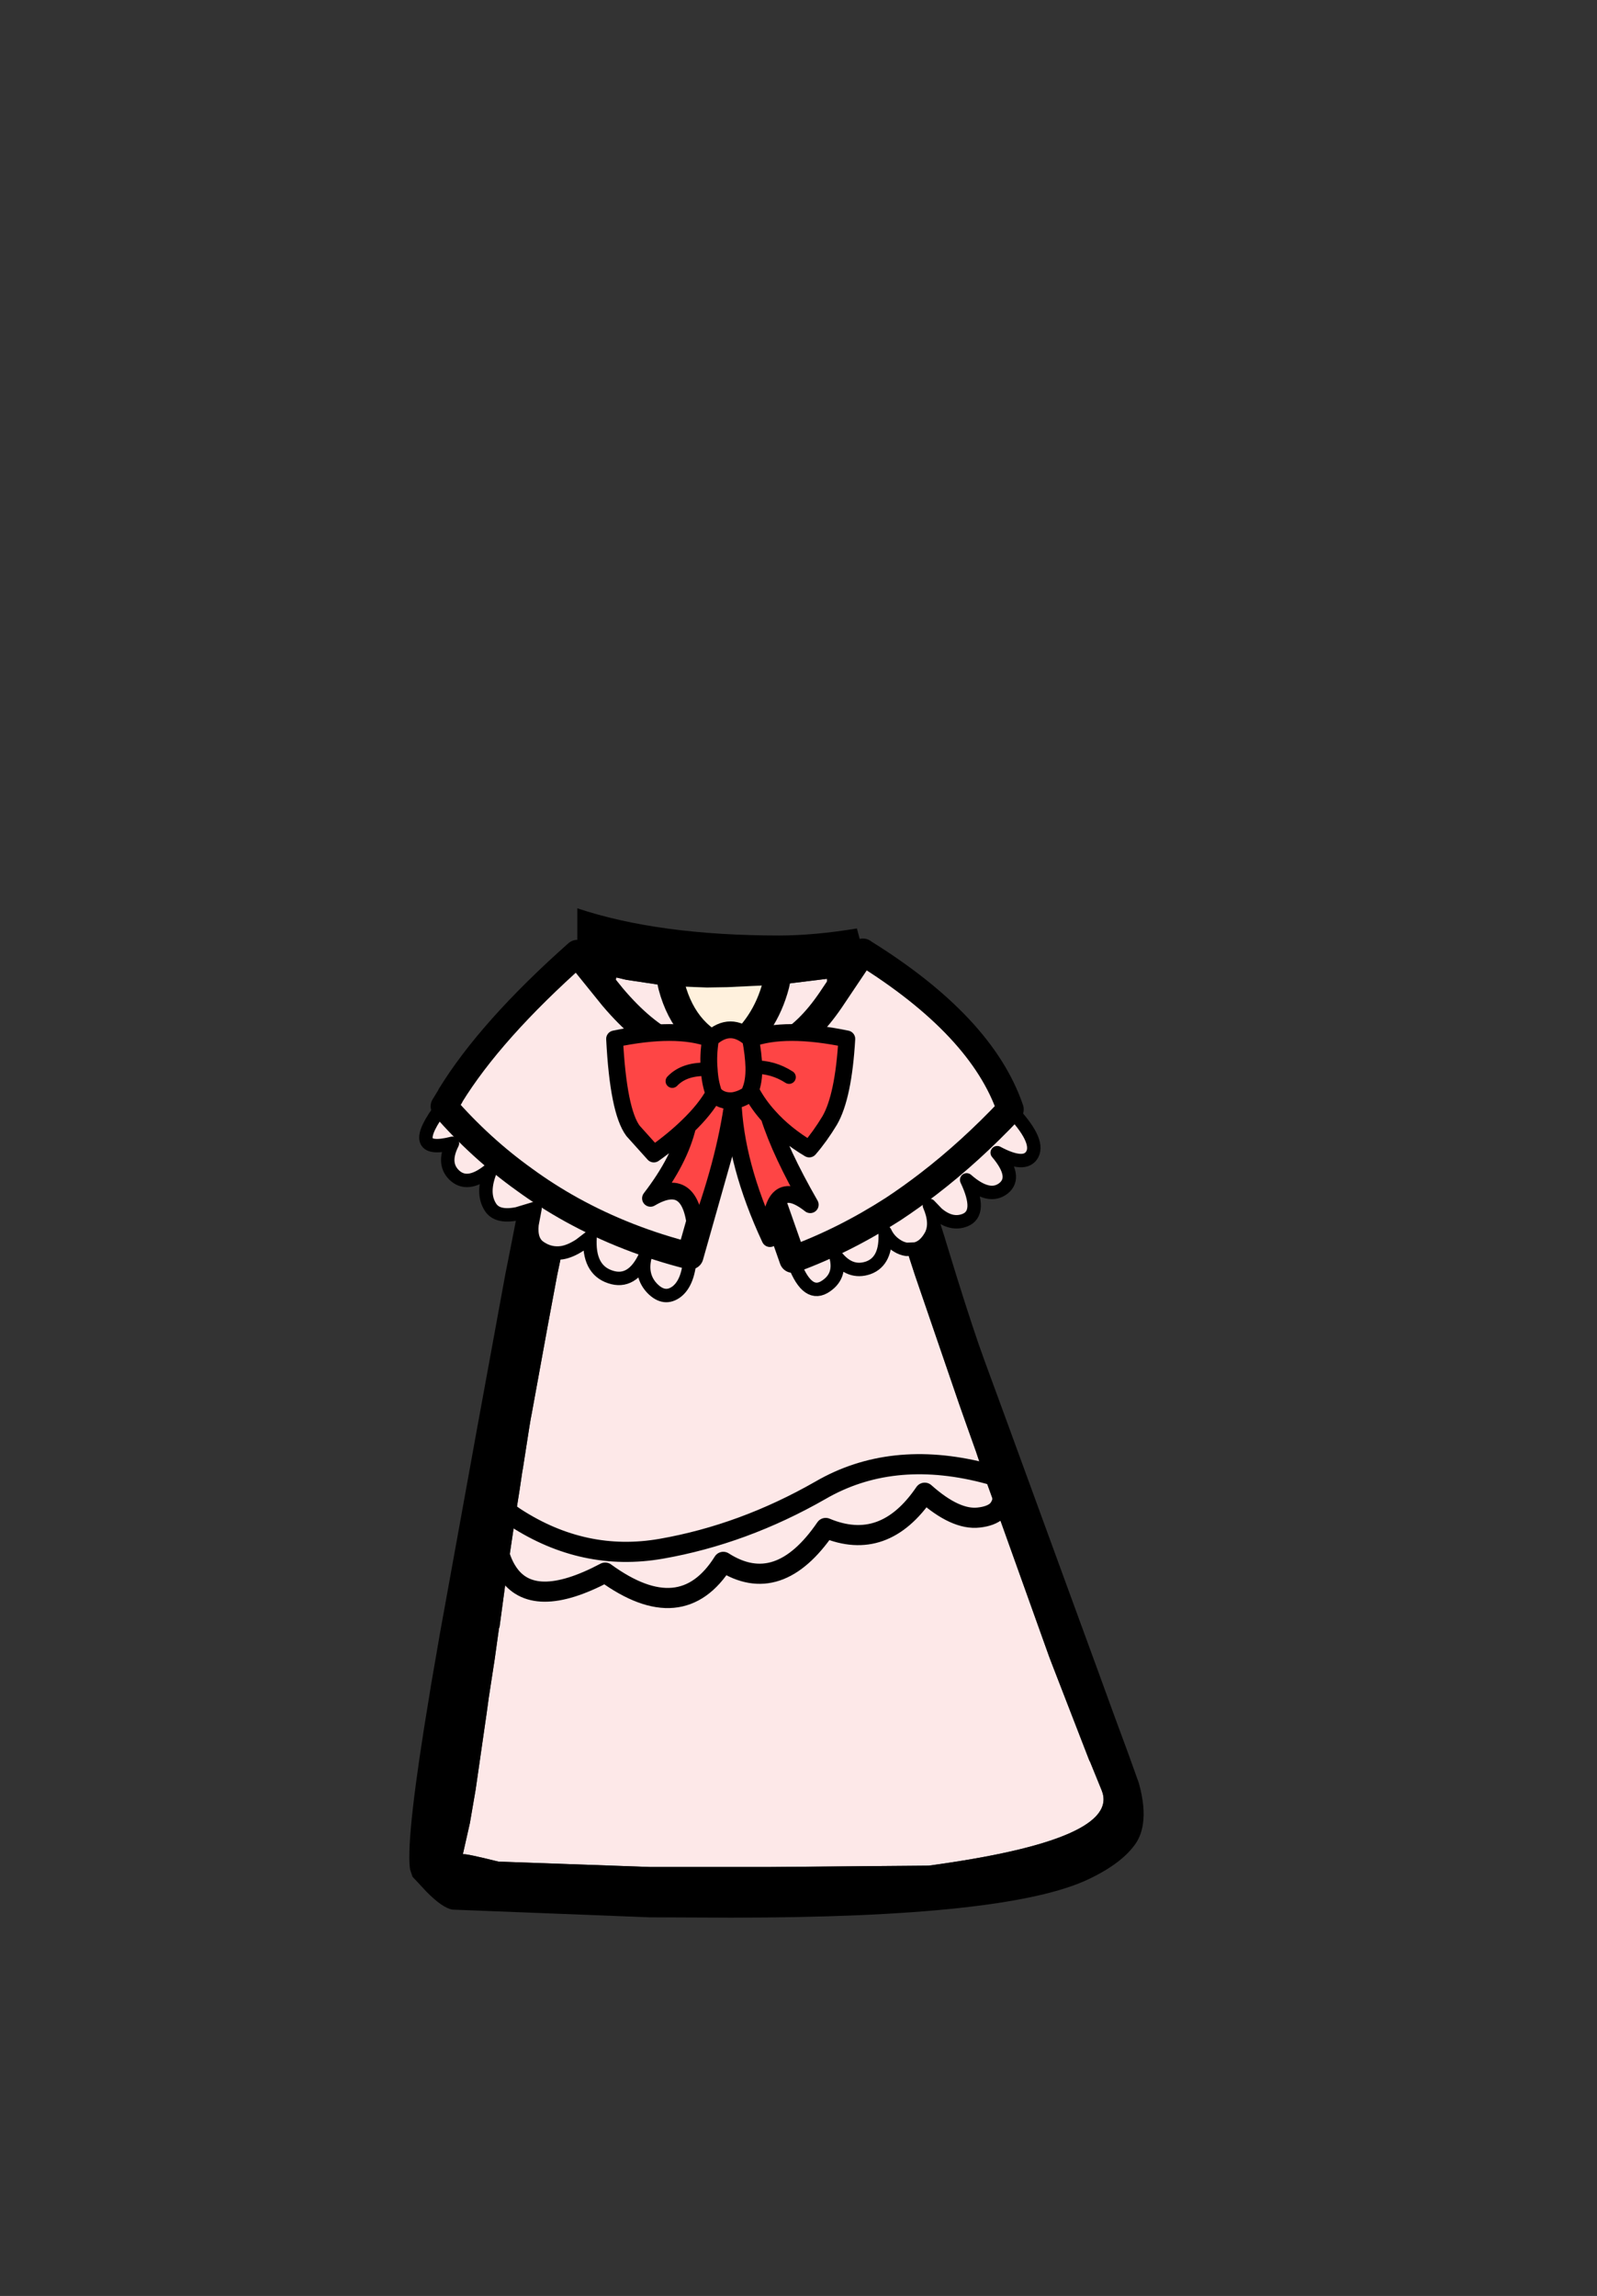 <?xml version="1.0" encoding="UTF-8" standalone="no"?>
<svg xmlns:xlink="http://www.w3.org/1999/xlink" height="342.0px" width="237.9px" xmlns="http://www.w3.org/2000/svg">
  <rect width="100%" height="100%" fill="#333333" stroke="none"/>
  <g transform="matrix(1, 0, 0, 1, 118.05, 273.9)">
    <use height="150.35" transform="matrix(1.0, 0.0, 0.0, 1.0, -57.05, -138.6)" width="109.35" xlink:href="#shape0"/>
  </g>
  <defs>
    <g id="shape0" transform="matrix(1, 0, 0, 1, 57.05, 138.6)">
      <path d="M5.7 -124.95 L10.5 -132.1 10.55 -132.05 Q28.2 -121.1 32.45 -108.65 36.8 -104.1 35.75 -102.0 34.7 -99.95 30.5 -102.2 33.55 -98.6 31.45 -96.9 29.3 -95.2 25.95 -98.15 28.3 -93.2 25.7 -92.15 23.65 -91.35 21.55 -93.15 L20.4 -94.35 Q21.55 -91.7 20.65 -89.9 19.7 -88.15 18.3 -87.85 L17.0 -87.8 18.25 -83.95 24.85 -64.7 26.05 -61.3 27.35 -57.65 27.6 -56.9 28.4 -54.55 Q14.65 -58.0 4.15 -51.9 -7.3 -45.35 -19.55 -43.2 -31.05 -41.2 -41.3 -47.85 -31.05 -41.2 -19.55 -43.2 -7.3 -45.35 4.15 -51.9 14.65 -58.0 28.4 -54.55 L30.35 -49.15 30.35 -49.1 30.45 -48.85 30.5 -48.75 38.25 -27.1 38.65 -26.05 44.15 -11.85 44.25 -11.6 44.3 -11.55 46.05 -7.25 Q49.1 0.1 20.3 4.0 L-3.3 4.2 -21.25 4.2 -43.8 3.4 Q-48.6 2.2 -49.05 2.3 L-49.1 2.3 -48.05 -2.35 -47.2 -7.3 -45.55 -18.75 -45.25 -20.95 -44.35 -26.8 -43.85 -30.4 -43.7 -31.45 -43.65 -31.45 -42.8 -37.75 -42.8 -37.8 -42.5 -39.8 Q-38.75 -33.9 -27.9 -39.65 -16.5 -31.35 -10.3 -41.25 -2.1 -36.0 4.95 -46.3 13.65 -42.65 19.7 -51.55 24.3 -47.45 27.75 -47.85 29.55 -48.05 30.45 -48.85 29.55 -48.05 27.75 -47.85 24.3 -47.45 19.7 -51.55 13.65 -42.65 4.95 -46.3 -2.1 -36.0 -10.3 -41.25 -16.5 -31.35 -27.9 -39.65 -38.75 -33.9 -42.5 -39.8 L-41.5 -46.5 -41.3 -47.85 -40.65 -51.95 -40.25 -54.65 -40.15 -55.2 -39.2 -61.3 -39.0 -62.5 -38.8 -63.55 -36.45 -76.45 -35.05 -83.95 -34.35 -87.3 Q-36.15 -87.05 -37.65 -88.1 -39.05 -89.05 -38.8 -91.5 L-38.4 -93.6 -38.35 -93.9 -41.0 -93.1 Q-44.0 -92.5 -45.0 -94.1 -46.4 -96.3 -44.85 -99.85 -48.15 -97.0 -50.2 -98.7 -52.25 -100.45 -50.65 -103.6 -57.75 -101.8 -52.1 -109.2 L-51.9 -109.1 -50.95 -110.65 -50.95 -110.7 Q-44.95 -120.45 -32.05 -131.9 L-26.8 -125.4 Q-17.8 -114.75 -9.15 -117.15 -1.0 -115.1 5.7 -124.95 -1.0 -115.1 -9.15 -117.15 -17.8 -114.75 -26.8 -125.4 L-26.25 -128.3 -24.75 -127.95 -19.75 -127.2 -18.7 -127.05 -18.0 -127.0 Q-15.95 -119.3 -9.15 -117.15 -4.1 -120.9 -2.45 -127.25 L-1.65 -127.3 -0.95 -127.35 5.15 -128.1 5.15 -128.05 Q5.15 -127.15 5.7 -124.95 M32.45 -108.65 Q26.5 -102.35 20.25 -97.55 17.65 -95.55 15.0 -93.8 7.7 -89.1 0.05 -86.3 L-8.5 -110.65 -15.25 -86.8 Q-24.75 -89.2 -32.9 -93.7 -36.6 -95.75 -39.95 -98.2 -46.45 -102.85 -51.9 -109.1 -46.45 -102.85 -39.95 -98.2 -36.6 -95.75 -32.9 -93.7 -24.75 -89.2 -15.25 -86.8 L-8.5 -110.65 0.05 -86.3 Q7.7 -89.1 15.0 -93.8 17.65 -95.55 20.25 -97.55 26.5 -102.35 32.45 -108.65 M0.05 -86.3 Q2.0 -80.65 4.7 -82.15 7.35 -83.7 6.45 -86.85 8.55 -84.1 11.3 -85.05 14.05 -86.05 13.8 -90.35 14.4 -89.05 15.65 -88.3 16.3 -87.9 17.0 -87.8 16.3 -87.9 15.65 -88.3 14.4 -89.05 13.8 -90.35 14.05 -86.05 11.3 -85.05 8.55 -84.1 6.45 -86.85 7.35 -83.7 4.7 -82.15 2.0 -80.65 0.05 -86.3 M-15.25 -86.8 Q-15.45 -82.9 -17.25 -81.5 -19.05 -80.15 -20.85 -81.95 -22.7 -83.85 -21.95 -86.75 -23.9 -82.6 -27.15 -83.7 -30.45 -84.8 -30.15 -89.6 L-31.65 -88.45 Q-33.1 -87.5 -34.35 -87.3 -33.1 -87.5 -31.65 -88.45 L-30.15 -89.6 Q-30.45 -84.8 -27.15 -83.7 -23.9 -82.6 -21.95 -86.75 -22.7 -83.85 -20.85 -81.95 -19.05 -80.15 -17.25 -81.5 -15.45 -82.9 -15.25 -86.8" fill="#fde8e8" fill-rule="evenodd" stroke="none"/>
      <path d="M10.55 -132.05 L10.5 -132.1 5.7 -124.95 Q5.15 -127.15 5.15 -128.05 L5.15 -128.1 -0.95 -127.35 -1.65 -127.3 -2.45 -127.25 -3.35 -127.15 -9.75 -126.85 -12.75 -126.8 -18.0 -127.0 -18.3 -128.35 -18.0 -127.0 -18.7 -127.05 -19.75 -127.2 -24.75 -127.95 -26.25 -128.3 -26.8 -125.4 -32.05 -131.9 -32.05 -138.6 Q-19.9 -134.55 -2.0 -134.55 3.25 -134.55 9.6 -135.6 L10.55 -132.05 M21.55 -93.15 L22.7 -89.5 22.85 -89.0 24.4 -83.95 Q27.0 -75.6 28.6 -71.25 L32.25 -61.3 41.4 -36.25 45.7 -24.5 47.9 -18.45 49.95 -12.9 51.6 -8.3 Q52.6 -4.7 52.2 -2.15 51.95 -0.55 51.2 0.6 49.2 3.6 44.15 6.0 32.15 11.75 -9.15 11.75 L-21.25 11.7 -50.65 10.55 Q-52.15 10.3 -54.55 7.85 L-56.6 5.65 -56.95 4.6 -57.0 4.3 Q-57.55 -0.6 -54.05 -21.6 L-53.85 -22.85 -52.65 -29.8 -52.55 -30.4 -52.05 -33.15 -46.95 -61.3 -42.8 -83.95 -41.8 -89.0 -41.0 -93.1 -38.35 -93.9 -38.4 -93.6 -38.8 -91.5 Q-39.05 -89.05 -37.65 -88.1 -36.15 -87.05 -34.35 -87.3 L-35.05 -83.95 -36.45 -76.45 -38.8 -63.55 -39.0 -62.5 -39.2 -61.3 -40.15 -55.2 -40.25 -54.65 -40.65 -51.95 -41.3 -47.85 -41.5 -46.5 -42.5 -39.8 -42.8 -37.8 -42.8 -37.75 -43.65 -31.45 -43.7 -31.5 -43.7 -31.45 -43.85 -30.4 -44.35 -26.8 -45.25 -20.95 -45.55 -18.75 -47.2 -7.3 -48.05 -2.35 -49.1 2.3 -49.05 2.3 Q-48.6 2.2 -43.8 3.4 L-21.25 4.2 -3.3 4.2 20.3 4.0 Q49.1 0.1 46.05 -7.25 L44.3 -11.55 44.25 -11.6 44.15 -11.85 38.65 -26.05 38.25 -27.1 30.5 -48.75 30.45 -48.85 30.35 -49.1 30.35 -49.15 28.4 -54.55 27.6 -56.9 27.35 -57.65 26.05 -61.3 24.85 -64.7 18.25 -83.95 17.0 -87.8 18.3 -87.85 Q19.7 -88.15 20.65 -89.9 21.55 -91.7 20.4 -94.35 L21.55 -93.15 M30.85 -53.9 L28.4 -54.55 30.85 -53.9 M31.35 -50.95 Q31.25 -49.65 30.45 -48.85 31.25 -49.65 31.35 -50.95 M-44.0 -43.7 Q-43.5 -41.35 -42.5 -39.8 -43.5 -41.35 -44.0 -43.7 M-42.75 -48.85 L-41.3 -47.85 -42.75 -48.85 M-2.05 -129.25 L-2.45 -127.25 -2.05 -129.25" fill="#000000" fill-rule="evenodd" stroke="none"/>
      <path d="M-18.0 -127.0 L-12.75 -126.8 -9.75 -126.85 -3.35 -127.15 -2.45 -127.25 Q-4.1 -120.9 -9.15 -117.15 -15.95 -119.3 -18.0 -127.0" fill="#fff1dd" fill-rule="evenodd" stroke="none"/>
      <path d="M10.55 -132.05 L10.5 -132.1 5.7 -124.95 Q-1.0 -115.1 -9.15 -117.15 -17.8 -114.75 -26.8 -125.4 L-32.05 -131.9 Q-44.95 -120.45 -50.95 -110.7 M-50.95 -110.65 L-51.9 -109.1 Q-46.45 -102.85 -39.95 -98.2 -36.6 -95.75 -32.9 -93.7 -24.75 -89.2 -15.25 -86.8 L-8.5 -110.65 0.05 -86.3 Q7.7 -89.1 15.0 -93.8 17.65 -95.55 20.25 -97.55 26.5 -102.35 32.45 -108.65 28.2 -121.1 10.55 -132.05 M-18.0 -127.0 L-18.3 -128.35 M-18.0 -127.0 Q-15.95 -119.3 -9.15 -117.15 -4.1 -120.9 -2.45 -127.25 L-2.05 -129.25" fill="none" stroke="#000000" stroke-linecap="round" stroke-linejoin="round" stroke-width="4.0"/>
      <path d="M-50.95 -110.7 L-50.95 -110.65 M21.55 -93.15 Q23.65 -91.35 25.7 -92.15 28.3 -93.2 25.95 -98.15 29.3 -95.2 31.45 -96.9 33.55 -98.6 30.5 -102.2 34.7 -99.95 35.75 -102.0 36.8 -104.1 32.45 -108.65 M21.55 -93.15 L20.4 -94.35 Q21.55 -91.7 20.65 -89.9 19.7 -88.15 18.3 -87.85 L17.0 -87.8 Q16.3 -87.9 15.65 -88.3 14.4 -89.05 13.8 -90.35 14.05 -86.05 11.3 -85.05 8.55 -84.1 6.45 -86.85 7.35 -83.7 4.7 -82.15 2.0 -80.65 0.05 -86.3 M-52.1 -109.2 Q-57.75 -101.8 -50.65 -103.6 -52.25 -100.45 -50.2 -98.7 -48.15 -97.0 -44.85 -99.85 -46.4 -96.3 -45.0 -94.1 -44.0 -92.5 -41.0 -93.1 L-38.35 -93.9 -38.4 -93.6 -38.8 -91.5 Q-39.05 -89.05 -37.65 -88.1 -36.15 -87.05 -34.35 -87.3 -33.1 -87.5 -31.65 -88.45 L-30.15 -89.6 Q-30.45 -84.8 -27.15 -83.7 -23.9 -82.6 -21.95 -86.75 -22.7 -83.85 -20.85 -81.95 -19.05 -80.15 -17.25 -81.5 -15.45 -82.9 -15.25 -86.8" fill="none" stroke="#000000" stroke-linecap="round" stroke-linejoin="round" stroke-width="2.0"/>
      <path d="M28.4 -54.55 L30.85 -53.9 M-41.3 -47.85 Q-31.05 -41.2 -19.55 -43.2 -7.3 -45.35 4.15 -51.9 14.65 -58.0 28.4 -54.55 M30.45 -48.85 Q31.25 -49.65 31.35 -50.95 M-42.5 -39.8 Q-43.5 -41.35 -44.0 -43.7 M30.45 -48.85 Q29.55 -48.05 27.75 -47.85 24.3 -47.45 19.7 -51.55 13.65 -42.65 4.95 -46.3 -2.1 -36.0 -10.3 -41.25 -16.5 -31.35 -27.9 -39.65 -38.75 -33.9 -42.5 -39.8 M-41.3 -47.85 L-42.75 -48.85" fill="none" stroke="#000000" stroke-linecap="round" stroke-linejoin="round" stroke-width="3.0"/>
      <path d="M2.5 -102.75 Q-1.1 -104.9 -3.5 -107.6 -1.8 -102.2 2.65 -94.45 -3.3 -99.15 -3.35 -89.4 -8.5 -100.45 -8.85 -109.95 -10.1 -100.65 -14.35 -89.4 -14.65 -99.25 -21.15 -95.4 -16.8 -101.05 -15.6 -106.15 -17.7 -104.1 -20.65 -102.0 L-23.75 -105.45 Q-25.95 -108.4 -26.5 -119.15 -17.35 -121.05 -12.2 -119.15 -9.25 -121.85 -6.25 -119.15 -1.1 -121.05 8.1 -119.15 7.6 -110.55 5.55 -107.0 4.1 -104.6 2.5 -102.75 M-0.5 -113.45 Q-2.9 -115.0 -5.75 -114.95 -2.9 -115.0 -0.5 -113.45 M-6.25 -119.15 Q-5.8 -116.8 -5.75 -114.95 -5.7 -112.8 -6.3 -111.4 -6.45 -111.1 -6.1 -111.25 -7.3 -110.2 -8.85 -109.95 -10.65 -109.8 -11.7 -111.0 -12.3 -112.65 -12.4 -114.6 -12.6 -116.7 -12.2 -119.15 -12.6 -116.7 -12.4 -114.6 -12.3 -112.65 -11.7 -111.0 -10.65 -109.8 -8.85 -109.95 -7.3 -110.2 -6.1 -111.25 -6.45 -111.1 -6.3 -111.4 -5.7 -112.8 -5.75 -114.95 -5.8 -116.8 -6.25 -119.15 M-17.9 -112.85 Q-16.05 -114.8 -12.4 -114.6 -16.05 -114.8 -17.9 -112.85 M-6.1 -111.25 Q-5.05 -109.3 -3.5 -107.6 -5.05 -109.3 -6.1 -111.25 M-15.6 -106.15 Q-13.0 -108.65 -11.7 -111.0 -13.0 -108.65 -15.6 -106.15" fill="#fe4545" fill-rule="evenodd" stroke="none"/>
      <path d="M2.5 -102.75 Q-1.1 -104.9 -3.5 -107.6 -1.8 -102.2 2.65 -94.45 -3.3 -99.15 -3.35 -89.4 -8.5 -100.45 -8.85 -109.95 -10.1 -100.65 -14.35 -89.4 -14.65 -99.25 -21.15 -95.4 -16.8 -101.05 -15.6 -106.15 -17.7 -104.1 -20.65 -102.0 L-23.75 -105.45 Q-25.95 -108.4 -26.5 -119.15 -17.35 -121.05 -12.2 -119.15 -9.25 -121.85 -6.25 -119.15 -1.1 -121.05 8.1 -119.15 7.6 -110.55 5.55 -107.0 4.1 -104.6 2.5 -102.75 M-12.2 -119.15 Q-12.6 -116.7 -12.4 -114.6 -12.3 -112.65 -11.7 -111.0 -10.65 -109.8 -8.85 -109.95 -7.3 -110.2 -6.1 -111.25 -6.45 -111.1 -6.3 -111.4 -5.7 -112.8 -5.75 -114.95 -5.8 -116.8 -6.25 -119.15 M-11.7 -111.0 Q-13.0 -108.65 -15.6 -106.15 M-3.5 -107.6 Q-5.05 -109.3 -6.1 -111.25" fill="none" stroke="#000000" stroke-linecap="round" stroke-linejoin="round" stroke-width="2.5"/>
      <path d="M-5.75 -114.95 Q-2.9 -115.0 -0.5 -113.45 M-12.4 -114.6 Q-16.05 -114.8 -17.9 -112.85" fill="none" stroke="#000000" stroke-linecap="round" stroke-linejoin="round" stroke-width="2.0"/>
    </g>
  </defs>
</svg>

